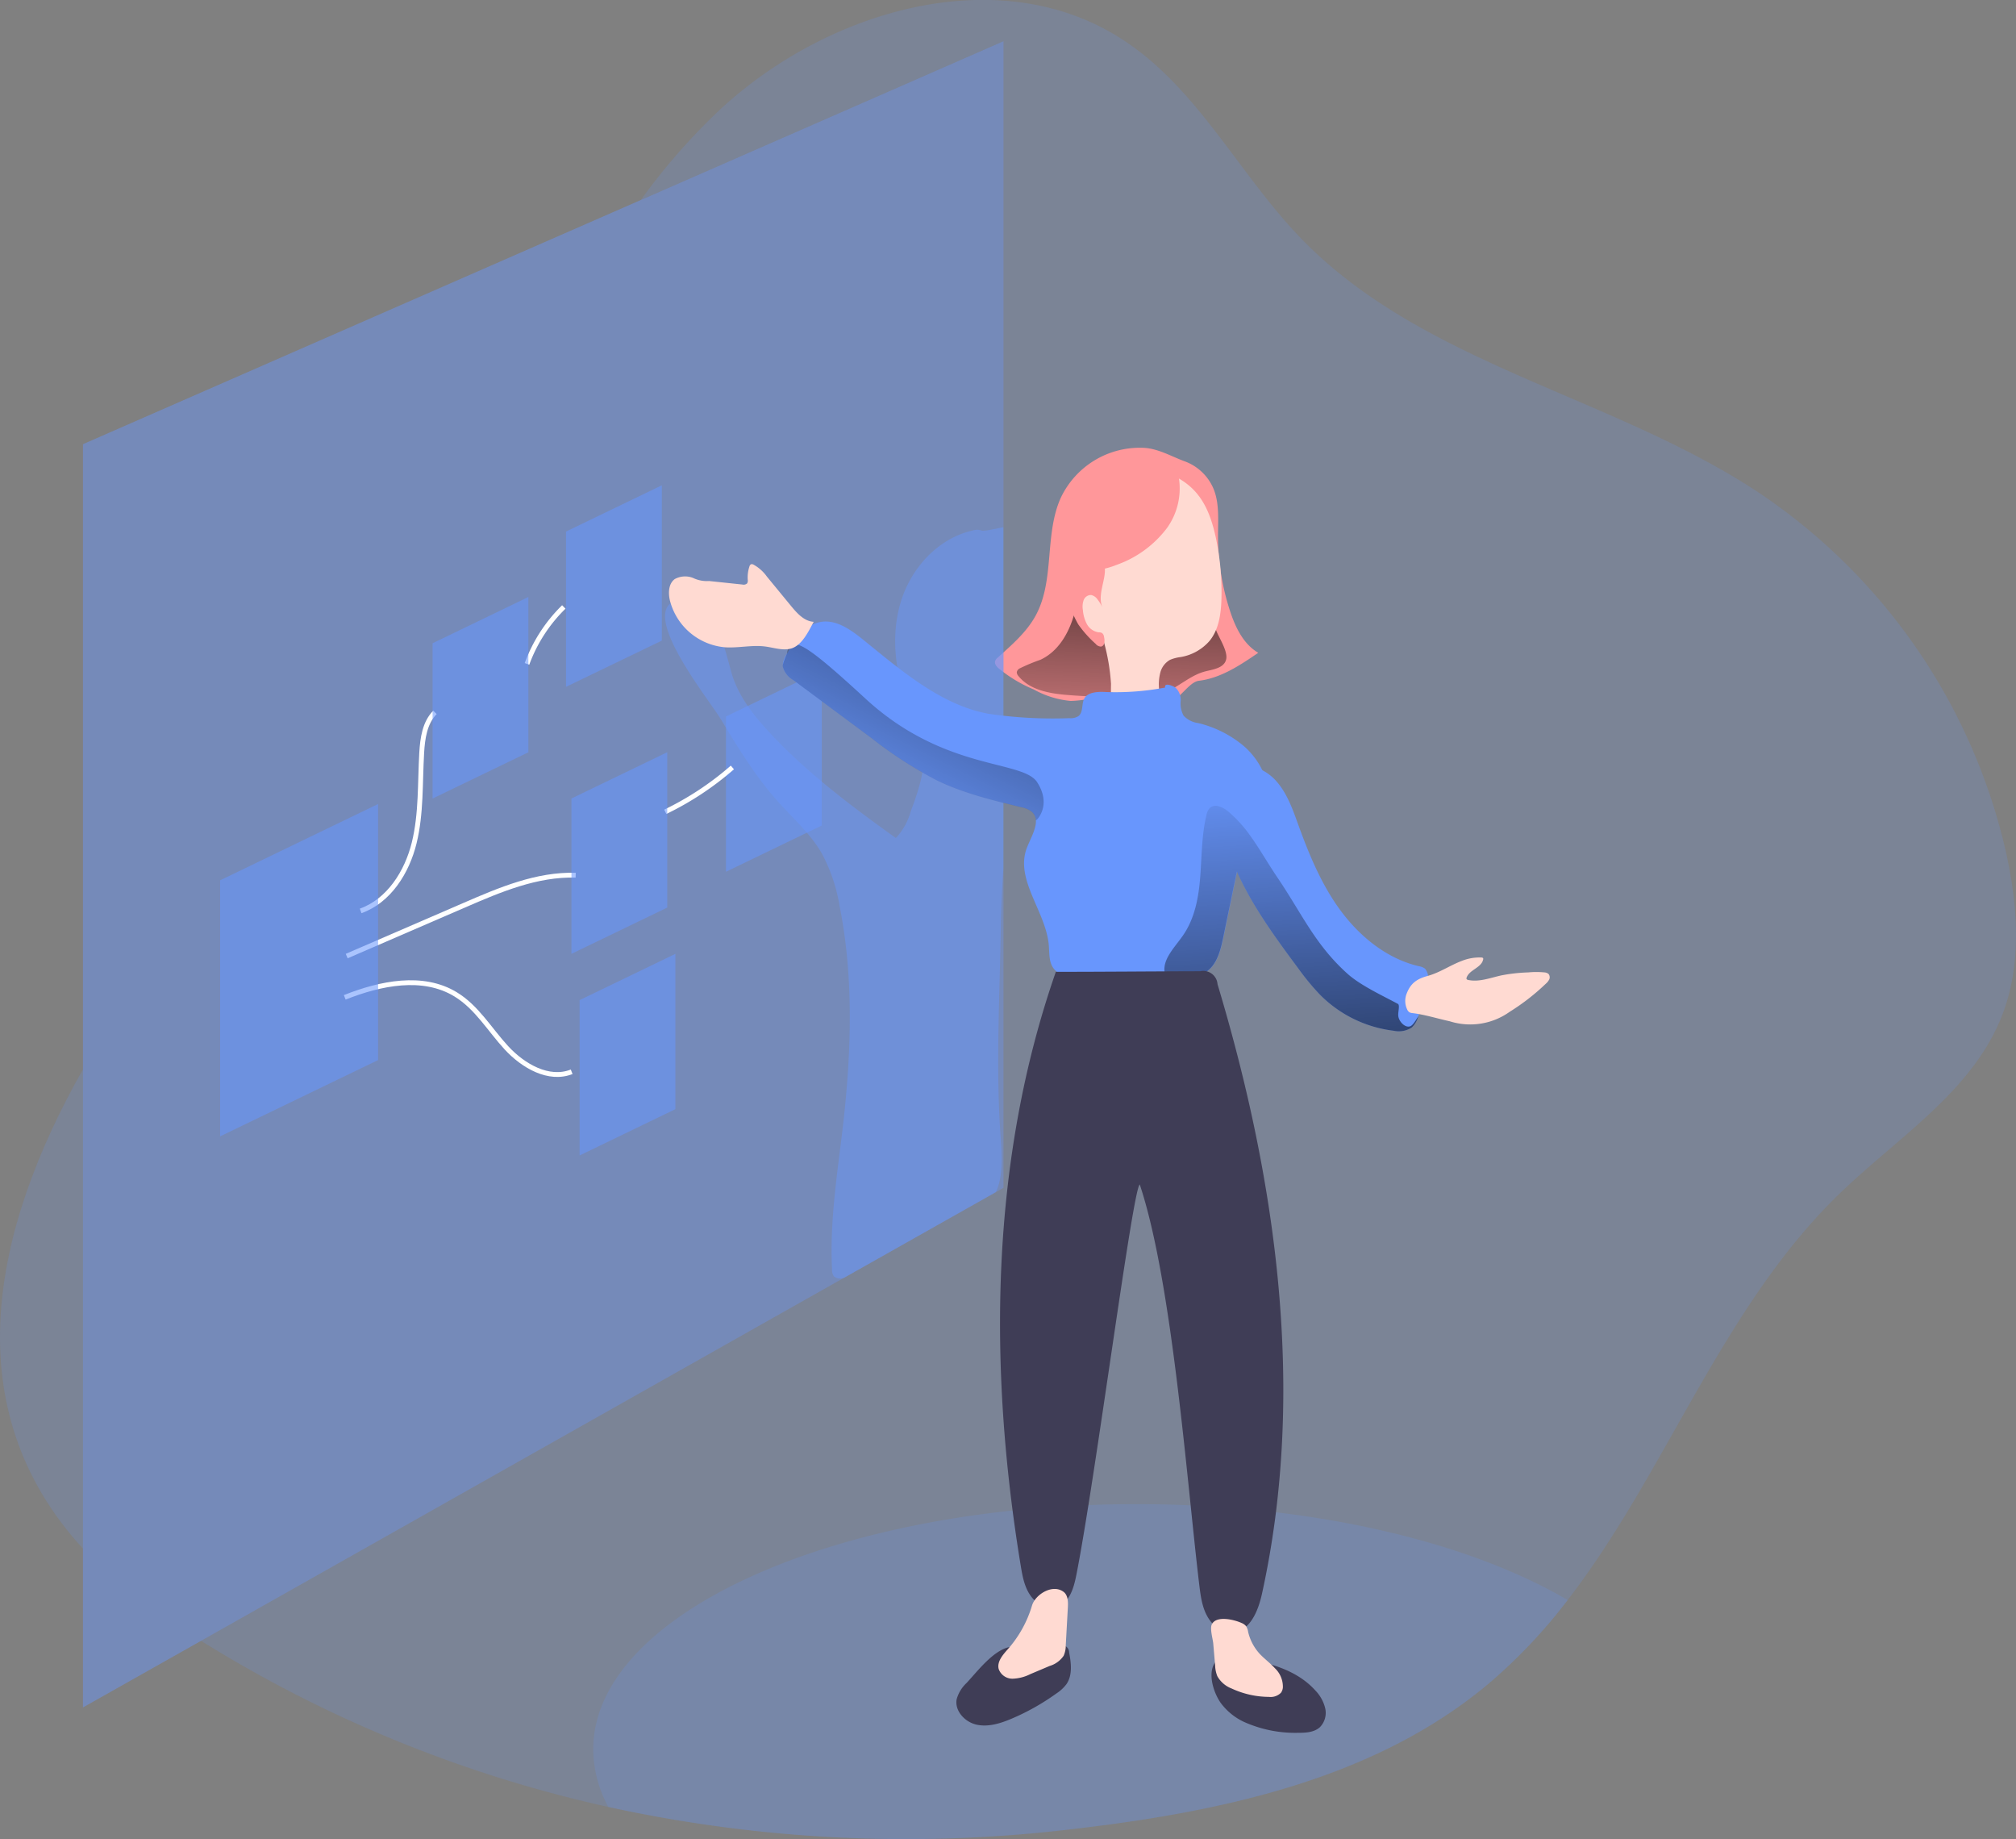 <svg id="Layer_1" data-name="Layer 1" xmlns="http://www.w3.org/2000/svg" xmlns:xlink="http://www.w3.org/1999/xlink" viewBox="0 0 380.06 346.61"><rect x="0" y="0" width="380.06" height="346.61" fill="#808080" stroke="none"/><defs><linearGradient id="linear-gradient" x1="218.95" y1="101.08" x2="217.41" y2="152.43" gradientUnits="userSpaceOnUse"><stop offset="0.01"/><stop offset="0.13" stop-opacity="0.69"/><stop offset="1" stop-opacity="0"/></linearGradient><linearGradient id="linear-gradient-2" x1="210.7" y1="76.75" x2="169.89" y2="158.13" gradientUnits="userSpaceOnUse"><stop offset="0.01"/><stop offset="1" stop-opacity="0"/></linearGradient><linearGradient id="linear-gradient-3" x1="253.47" y1="242.77" x2="247.56" y2="146.24" xlink:href="#linear-gradient-2"/></defs><title>Product Manager</title><path d="M22.35,203.35v90.34C-1.95,267.19,5.25,233.5,22.35,203.35Z" transform="translate(-6.71 -1.8)" fill="#6896fd" opacity="0.18" style="isolation:isolate"/><path d="M384.08,193.36c-5.63,14.26-19.75,22.9-30.74,33.58-22,21.36-32.54,52.41-51.09,76.44a100.73,100.73,0,0,1-14.85,15.71c-21.56,18.14-50.66,24.24-78.67,27.48a262.74,262.74,0,0,1-87.32-4.19A245.6,245.6,0,0,1,44.6,311.06l121.34-68.48,28.51-16.09,1.45-.82V9.56L127.53,39.48a119,119,0,0,1,14.57-16.7C162.48,3.61,195.37-6,218.69,9.49c14,9.24,21.69,25.28,33.35,37.3,23,23.74,58.74,29.61,86.3,47.9A111.22,111.22,0,0,1,385,162.94C387.16,173,387.87,183.79,384.08,193.36Z" transform="translate(-6.71 -1.8)" fill="#6896fd" opacity="0.18" style="isolation:isolate"/><path d="M302.25,303.38a100.73,100.73,0,0,1-14.85,15.71c-21.56,18.14-50.66,24.24-78.67,27.48a262.74,262.74,0,0,1-87.32-4.19,22.73,22.73,0,0,1-2.86-10.87c0-25.52,45.86-46.21,102.43-46.21C254.09,285.3,283.53,292.38,302.25,303.38Z" transform="translate(-6.71 -1.8)" fill="#6896fd" opacity="0.18" style="isolation:isolate"/><path d="M222.54,86.22a16.47,16.47,0,0,0-15.86,9.43c-3.11,6.93-1.09,15.47-4.71,22.15-1.71,3.15-4.5,5.54-7.16,7.94a1.46,1.46,0,0,0-.5.68c-.14.5.26,1,.64,1.33a26.28,26.28,0,0,0,6.65,4,17.51,17.51,0,0,0,6.94,2.16,18,18,0,0,0,4.37-.63c2.42-.57,3.86,2.33,6.28,1.72a50.59,50.59,0,0,1,7.87-1c2-.13,3.7-3.65,5.68-3.89,4.13-.5,7.74-2.92,11.18-5.27-2.82-1.65-4.34-4.84-5.36-8a45.55,45.55,0,0,1-2.23-14c0-3,.3-6.23-.88-9a9.41,9.41,0,0,0-5.51-5.13C227.51,87.8,225.16,86.42,222.54,86.22Z" transform="translate(-6.71 -1.8)" fill="#ff979a"/><path d="M232.75,107.15a50.4,50.4,0,0,0-.39-6.39,7.86,7.86,0,0,0-3.19-5.35c-2.45-1.55-5.64-.92-8.4,0a16.58,16.58,0,0,0-3.93,1.72c-3.11,2-4.77,5.7-5.59,9.33s-1,7.38-2,11-3,7.13-6.41,8.7a35.07,35.07,0,0,0-3.85,1.6,1,1,0,0,0-.59.73,1.06,1.06,0,0,0,.3.72c2.08,2.6,5.72,3.28,9,3.56,3.48.3,7,.38,10.47.45,2.77.06,5.64.11,8.21-.94s4.61-3.07,7.24-3.85c1.4-.42,3.81-.57,4.24-2.32.38-1.52-1.32-4.06-1.85-5.42A45.14,45.14,0,0,1,232.75,107.15Z" transform="translate(-6.71 -1.8)" fill="url(#linear-gradient)"/><path d="M236.88,322.82a11.61,11.61,0,0,0,4.23,3.47,23.58,23.58,0,0,0,10.34,2.11c1.45,0,3-.08,4.09-1.06a3.85,3.85,0,0,0,1-3.56,7.27,7.27,0,0,0-1.84-3.34c-3.59-4-9.1-5.39-14.22-6.14-2.1-.31-4.18-.77-5.09,1.57C234.58,318,235.64,321.08,236.88,322.82Z" transform="translate(-6.71 -1.8)" fill="#3f3d56"/><path d="M188.94,319a6.62,6.62,0,0,0-1.88,3.08c-.4,2.2,1.56,4.29,3.74,4.78s4.45-.21,6.52-1.08a43.56,43.56,0,0,0,8.55-4.8,7.51,7.51,0,0,0,1.89-1.75c1.16-1.69.89-3.94.51-5.95a1.44,1.44,0,0,0-1.93-1.35c-2,.11-4.08.28-6.12.29a12.84,12.84,0,0,0-3.45.07C193.8,313.08,191,316.78,188.94,319Z" transform="translate(-6.71 -1.8)" fill="#3f3d56"/><polygon points="189.19 7.76 189.19 223.88 187.74 224.7 159.23 240.78 37.89 309.27 15.64 321.82 15.64 83.72 120.82 37.69 189.19 7.76" fill="#6896fd" opacity="0.46" style="isolation:isolate"/><polygon points="124.77 120.74 106.7 129.46 106.7 100.19 124.77 91.47 124.77 120.74" fill="#6896fd" opacity="0.56" style="isolation:isolate"/><polygon points="154.92 155.59 136.86 164.31 136.86 135.04 154.92 126.32 154.92 155.59" fill="#6896fd" opacity="0.56" style="isolation:isolate"/><path d="M195.39,176.36c-.21,13.44-1,26.91,0,40.31.23,3.29.4,7-.94,9.82l-28.51,16.09a1.89,1.89,0,0,1-2-.19,2,2,0,0,1-.37-1.3c-.47-9.07,1-18.11,2.06-27.13,1.57-13.77,2.07-27.81-.64-41.4a32,32,0,0,0-3.4-10c-2.16-3.7-5.45-6.58-8.31-9.78-4.15-4.66-7.41-10-10.65-15.38-2.26-3.73-14.27-18.56-9.38-22,7.63-5.43,10.38,10.42,11.61,14,1.39,4.06,4.14,7.49,7.07,10.62,7,7.51,15.3,13.73,23.67,19.73a12,12,0,0,0,2.8-5c1.48-4,3-8.26,2.23-12.48a33.31,33.31,0,0,0-2.43-6.69c-2.6-6.29-3.66-13.41-1.77-20s7.05-12.32,13.69-13.8a2.54,2.54,0,0,1,1.59,0c.39.19,2.23-.21,4.15-.62v64.39C195.62,169.24,195.44,172.84,195.39,176.36Z" transform="translate(-6.71 -1.8)" fill="#6896fd" opacity="0.46" style="isolation:isolate"/><path d="M210.07,113.89c-.14.94-1.36,2.41-.9,3.25,1,1.73,2.25,2.7,3.21,4.43.72,1.28,2-.19,2.44,1.22a39,39,0,0,1,1.34,7.87c0,1.39-.15,2.9.65,4a3.66,3.66,0,0,0,2.48,1.41,7.28,7.28,0,0,0,2.89-.29,4,4,0,0,0,2.77-1.9,5.11,5.11,0,0,0,.25-2.37,8.88,8.88,0,0,1,.27-3,3.84,3.84,0,0,1,1.83-2.35,7.55,7.55,0,0,1,2-.52,9.26,9.26,0,0,0,5.45-3.06c1.77-2.18,2.15-5.15,2.23-7.95a49.23,49.23,0,0,0-1.11-11.73c-1-4.46-2.58-8.21-6.45-10.63-4.35-2.73-10.39-1.72-14.33,1.58s-6,8.46-6.44,13.58C208.42,109.88,208.28,112.18,210.07,113.89Z" transform="translate(-6.71 -1.8)" fill="#ffdad2"/><path d="M214.61,116.43a8.41,8.41,0,0,0-1-1.66,2,2,0,0,0-1.17-.82,1.47,1.47,0,0,0-1.45,1,3.72,3.72,0,0,0-.13,1.85,6.65,6.65,0,0,0,.77,2.66,3,3,0,0,0,2.2,1.52,1.34,1.34,0,0,1,.6.11,1,1,0,0,1,.41.74c.18.71.15,1.74-.58,1.84a1.31,1.31,0,0,1-1-.52,21.46,21.46,0,0,1-3.27-3.66,22.12,22.12,0,0,1-2.5-6.69c-.29-1.13-.54-2.44.18-3.36a3.46,3.46,0,0,1,1.26-.9c1.55-.74,5.66-2.59,6.05.14C215.28,111.08,213.45,114,214.61,116.43Z" transform="translate(-6.71 -1.8)" fill="#ff979a"/><path d="M226.75,101.27a20.39,20.39,0,0,1-9.55,7,14.49,14.49,0,0,1-4,1,10.75,10.75,0,0,0-2.72.29,6.93,6.93,0,0,0-2.69,2.1c-.91-2.28-1.83-4.64-1.73-7.09a15.62,15.62,0,0,1,1.19-4.77c1.23-3.24,2.83-6.52,5.63-8.57a13.61,13.61,0,0,1,7.52-2.36,28.33,28.33,0,0,1,5.81.49c2.06.37,2.44.64,2.78,2.76A12.8,12.8,0,0,1,226.75,101.27Z" transform="translate(-6.71 -1.8)" fill="#ff979a"/><path d="M242.54,159.46a15.44,15.44,0,0,0-2.31,5.12c-.1.5-.21,1-.31,1.49q-1.3,6.23-2.58,12.44c-.5,2.36-1.12,4.92-3.05,6.36a9.17,9.17,0,0,1-3.62,1.39c-1.17.24-2.36.45-3.55.62a52.15,52.15,0,0,1-18-.64c-1.44-.31-3-.77-3.85-2s-.71-2.84-.84-4.31c-.55-6.34-6.38-12.28-4.16-18.25.64-1.69,1.84-3.68,1.73-5.28a2.24,2.24,0,0,0-.77-1.6,4.41,4.41,0,0,0-2-.86c-5.35-1.32-10.77-2.61-15.74-5a77,77,0,0,1-12.43-8L156.29,130a4.12,4.12,0,0,1-2-2.55,1.37,1.37,0,0,1,0-.35,4.31,4.31,0,0,1,.73-2l.06-.12c.31-.54.63-1.09,1-1.62,1.28-2,2.86-3.8,5.11-4.29,3.29-.71,6.31,1.72,8.92,3.85,6.88,5.59,14.33,11.87,23,13.42a82.85,82.85,0,0,0,15.19.82,2.73,2.73,0,0,0,1.74-.4c.95-.78.51-2.35,1.14-3.4s2.35-1.21,3.73-1.14a50.06,50.06,0,0,0,11.46-.83c-.23-.91,1.14-.49,1.92,0a3.09,3.09,0,0,1,1,2.55,4.92,4.92,0,0,0,.54,2.73,4.56,4.56,0,0,0,2.79,1.42,21,21,0,0,1,8.58,4.33,14.21,14.21,0,0,1,3.4,4.38,12,12,0,0,1,1.18,3.9C246.18,154.21,244.27,156.72,242.54,159.46Z" transform="translate(-6.71 -1.8)" fill="#6896fd"/><path d="M202.24,156.24l-.25.18a2.24,2.24,0,0,0-.77-1.6,4.41,4.41,0,0,0-2-.86c-5.35-1.32-10.77-2.61-15.74-5a77,77,0,0,1-12.43-8L156.29,130a4.12,4.12,0,0,1-2-2.55,1.37,1.37,0,0,1,0-.35,13.42,13.42,0,0,1,.73-2l.06-.12a1.89,1.89,0,0,1,1-1.62c1.43-.76,5.2,2.21,13.81,10.14,14.89,13.69,29.61,11.47,32.35,15.74S202.24,156.24,202.24,156.24Z" transform="translate(-6.71 -1.8)" fill="url(#linear-gradient-2)"/><path d="M275.81,186.84a46.12,46.12,0,0,1-1.63,6.21c0,.08-.05.17-.08.26a4.54,4.54,0,0,1-1.21,2.13,4.48,4.48,0,0,1-3.46.63,23.45,23.45,0,0,1-13.93-6.85,46.35,46.35,0,0,1-4-4.85c-4.29-5.77-8.69-11.78-11.61-18.3a38.16,38.16,0,0,1-3.24-11.19c0-.33-.07-.69-.1-1.08-.17-2.5,0-6,2.13-7.32,1.67-1.07,4-.57,5.91.44a9.29,9.29,0,0,1,2.37,1.72c2.28,2.34,3.4,5.55,4.51,8.63,2.08,5.73,4.44,11.43,8.08,16.3s8.69,8.94,14.61,10.33a2.93,2.93,0,0,1,1.2.47A2.6,2.6,0,0,1,275.81,186.84Z" transform="translate(-6.71 -1.8)" fill="#6896fd"/><path d="M270.31,193.13c0,1.14,1.36,2.58,2.37,2.05.58-.3,1.43-1.91,1.42-1.87a4.54,4.54,0,0,1-1.21,2.13,4.48,4.48,0,0,1-3.46.63,23.45,23.45,0,0,1-13.93-6.85,46.35,46.35,0,0,1-4-4.85c-4.29-5.77-8.69-11.78-11.61-18.3q-1.3,6.23-2.58,12.44c-.5,2.36-1.12,4.92-3.05,6.36a9.17,9.17,0,0,1-3.62,1.39c-1.17.24-2.36.45-3.55.62a3.67,3.67,0,0,1-.74-1.41c-.72-2.68,1.74-5,3.33-7.29,2.26-3.2,3-7.21,3.3-11.12s.26-7.85,1.18-11.65a2.78,2.78,0,0,1,.61-1.31,1.7,1.7,0,0,1,1.78-.3,4.86,4.86,0,0,1,1.6.86,24.56,24.56,0,0,1,4.36,4.8c1.77,2.47,3.29,5.19,5,7.7,4.65,6.85,7.08,12.65,13.24,18.18,2.45,2.2,6.65,4.14,9.49,5.67C270.64,191.21,270.28,192.44,270.31,193.13Z" transform="translate(-6.71 -1.8)" fill="url(#linear-gradient-3)"/><path d="M160.11,119c-1.77-.1-3.1-1.57-4.23-2.94l-4.59-5.58a7.58,7.58,0,0,0-2.53-2.26.63.63,0,0,0-.46-.07.66.66,0,0,0-.31.43,6.6,6.6,0,0,0-.32,2.45,1.07,1.07,0,0,1-.11.73,1,1,0,0,1-.91.21l-6.26-.66a6,6,0,0,1-3-.57,4.07,4.07,0,0,0-3.47.2c-1.2.88-1.26,2.66-.9,4.11a11.78,11.78,0,0,0,10.24,8.74c2.56.2,5.13-.46,7.68-.14,1.64.21,3.3.82,4.9.39C157.9,123.45,159.12,120.83,160.11,119Z" transform="translate(-6.71 -1.8)" fill="#ffdad2"/><path d="M209.62,298.68c-.51,2.58-1.4,5.64-4.19,6.09a4.25,4.25,0,0,1-3.48-1.14c-1.94-1.75-2.41-4.29-2.81-6.73-6.13-37.27-5.82-76.27,6.62-111.93,9,0,18.27-.09,27.22-.11a2.69,2.69,0,0,1,3.26,2.44c11.18,37.17,16.73,77,8.38,114.89-.72,3.28-2.3,7.23-5.78,7.27a4.84,4.84,0,0,1-3.55-1.65c-1.8-2-2.16-4.59-2.47-7.12-2.34-19.36-5.07-57.14-11.24-75.64C220.25,225.81,213.2,280.61,209.62,298.68Z" transform="translate(-6.71 -1.8)" fill="#3f3d56"/><path d="M166.16,265.62" transform="translate(-6.71 -1.8)" fill="none" stroke="#000" stroke-miterlimit="10" stroke-width="1.44"/><path d="M286,182.27a.44.44,0,0,1,.3.11.39.39,0,0,1,0,.32c-.35,1.53-2.64,1.9-3.11,3.39a.31.31,0,0,0,0,.23.41.41,0,0,0,.29.18c2.1.45,4.23-.42,6.33-.87a31.34,31.34,0,0,1,5-.55,15.74,15.74,0,0,1,3.07,0,1.31,1.31,0,0,1,.76.29,1,1,0,0,1,.15,1,2.66,2.66,0,0,1-.69.87,41.36,41.36,0,0,1-6.76,5.25,12.8,12.8,0,0,1-11.32,1.8c-2.35-.51-4.66-1.25-7-1.54a1.51,1.51,0,0,1-.59-.15,1.14,1.14,0,0,1-.42-.5,3.75,3.75,0,0,1-.1-3.06c.78-2,2-2.77,4-3.31,2.25-.63,4.21-2,6.38-2.82A9.07,9.07,0,0,1,286,182.27Z" transform="translate(-6.71 -1.8)" fill="#ffdad2"/><path d="M235.79,315.72a6,6,0,0,0,.41,2,5.24,5.24,0,0,0,2.72,2.34,16.89,16.89,0,0,0,7,1.57,2.75,2.75,0,0,0,2.28-.78,2,2,0,0,0,.36-1,4.8,4.8,0,0,0-1.49-3.61c-.91-1-2-1.78-2.92-2.77a9.27,9.27,0,0,1-2.14-4.09,2.79,2.79,0,0,0-.37-1.06,2.15,2.15,0,0,0-.84-.61c-1.37-.63-4.78-1.48-5.63.24-.4.8.17,2.7.26,3.58Z" transform="translate(-6.71 -1.8)" fill="#ffdad2"/><path d="M196.52,312.85c-.88,1-1.86,2.22-1.54,3.51a2.74,2.74,0,0,0,2.66,1.84,8,8,0,0,0,3.33-.87l3.62-1.53a4.89,4.89,0,0,0,2.64-1.92,4.77,4.77,0,0,0,.4-2l.4-7.21c.05-1,0-2.17-.75-2.79-2.07-1.64-5.35.41-6,2.49A21.75,21.75,0,0,1,196.52,312.85Z" transform="translate(-6.71 -1.8)" fill="#ffdad2"/><path d="M74.7,173.49c5.35-1.91,8.75-7.33,10.1-12.85s1.08-11.27,1.41-16.94c.16-2.74.57-5.69,2.5-7.63" transform="translate(-6.71 -1.8)" fill="none" stroke="#fff" stroke-miterlimit="10" stroke-width="0.91"/><path d="M72.07,182l22.17-9.59c6.71-2.91,13.69-5.87,21-5.65" transform="translate(-6.71 -1.8)" fill="none" stroke="#fff" stroke-miterlimit="10" stroke-width="0.91"/><path d="M71.7,189.78c6.71-2.67,14.71-4.33,20.89-.57,4,2.42,6.42,6.64,9.58,10.07s8,6.24,12.31,4.53" transform="translate(-6.71 -1.8)" fill="none" stroke="#fff" stroke-miterlimit="10" stroke-width="0.91"/><path d="M106.06,126.93A28.86,28.86,0,0,1,113,116.2" transform="translate(-6.71 -1.8)" fill="none" stroke="#fff" stroke-miterlimit="10" stroke-width="0.91"/><path d="M132.13,154.81a56.64,56.64,0,0,0,12.65-8.36" transform="translate(-6.71 -1.8)" fill="none" stroke="#fff" stroke-miterlimit="10" stroke-width="0.91"/><polygon points="127.33 209.05 109.27 217.78 109.27 188.5 127.33 179.78 127.33 209.05" fill="#6896fd" opacity="0.56" style="isolation:isolate"/><polygon points="125.79 171.06 107.73 179.78 107.73 150.5 125.79 141.78 125.79 171.06" fill="#6896fd" opacity="0.56" style="isolation:isolate"/><polygon points="71.28 199.8 41.5 214.18 41.5 165.92 71.28 151.54 71.28 199.8" fill="#6896fd" opacity="0.56" style="isolation:isolate"/><polygon points="99.61 141.79 81.55 150.51 81.55 121.24 99.61 112.52 99.61 141.79" fill="#6896fd" opacity="0.56" style="isolation:isolate"/></svg>